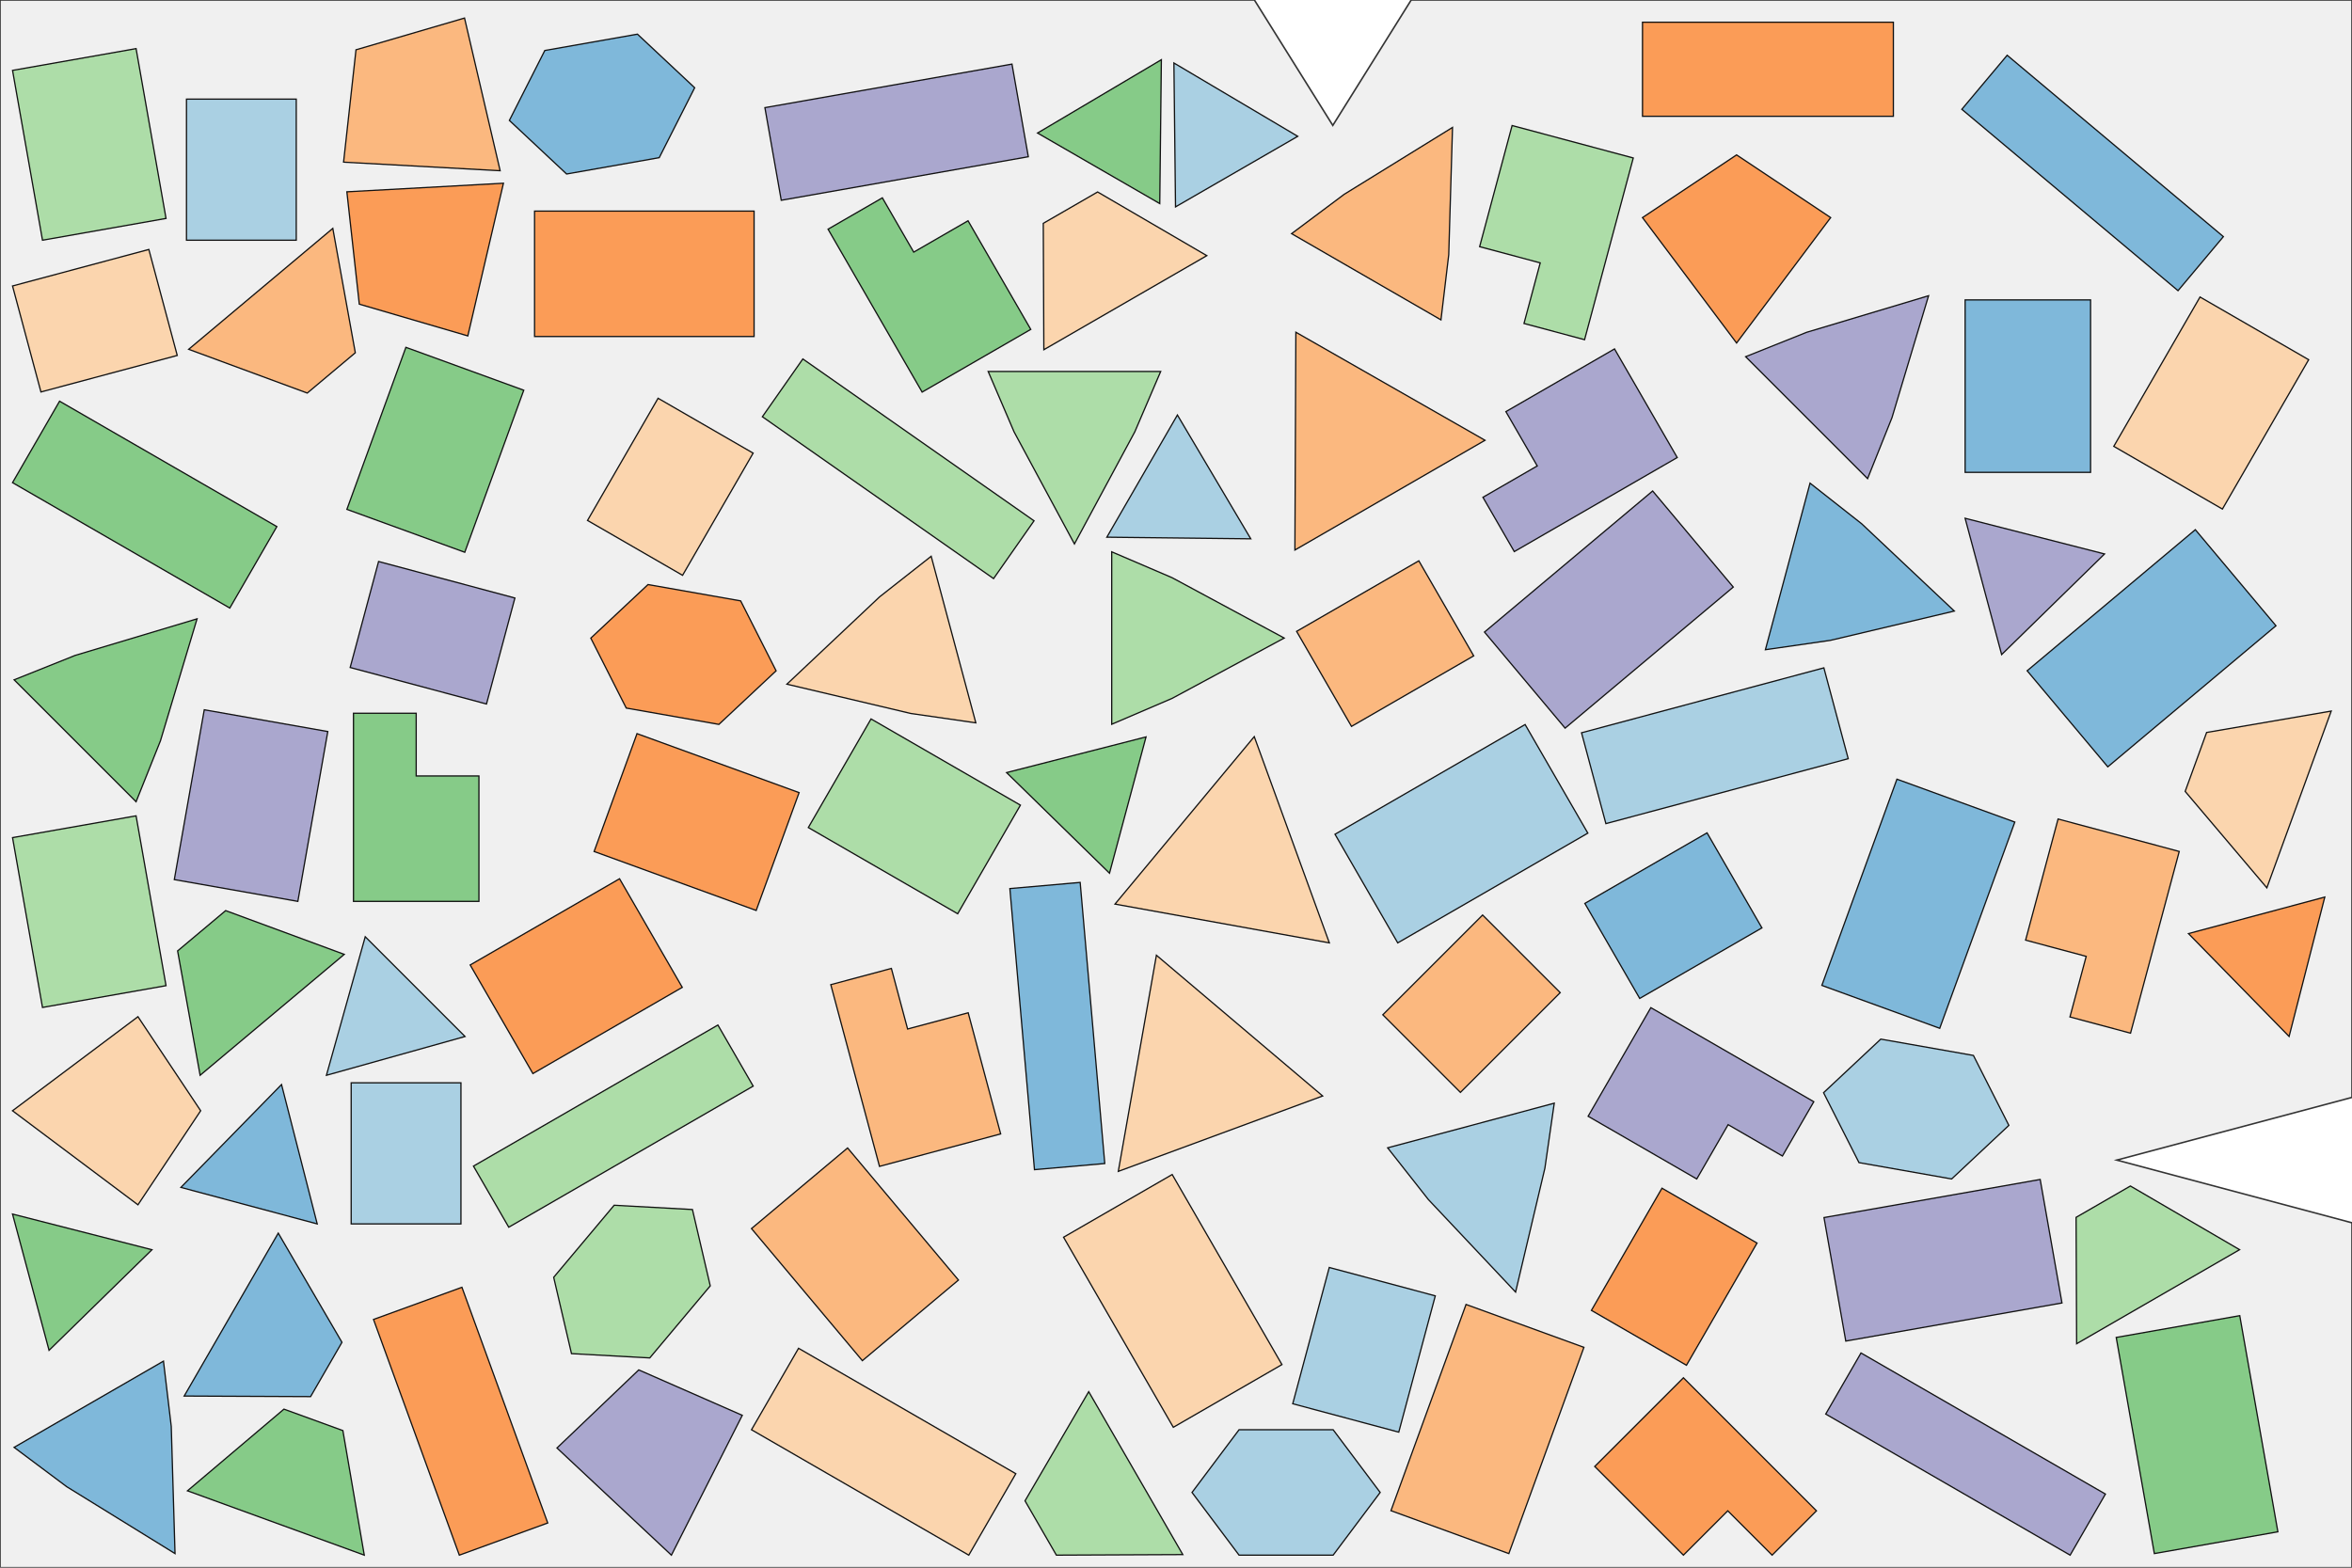 <?xml version="1.0" encoding="UTF-8"?>
<svg xmlns="http://www.w3.org/2000/svg" width="1500.0" height="1000.0" viewBox="0.0 0.0 1500.0 1000.0">
  <rect x="0.0" y="0.0" width="1500.0" height="1000.0" fill="white"/>
  <g transform="translate(0,1000.0) scale(1,-1)">
    <path d="M 0.000 0.000 L 1500.000 0.000 L 1500.000 220.000 L 1350.000 260.000 L 1500.000 300.000 L 1500.000 1000.000 L 900.000 1000.000 L 850.000 920.000 L 800.000 1000.000 L 0.000 1000.000 L 0.000 0.000 Z " fill="#f0f0f0" stroke="#333" stroke-width="1"/>
    <path d="M 104.254 131.760 L 8.991 76.760 L 42.531 51.668 L 111.623 8.997 L 109.215 90.168 L 104.254 131.760 Z " fill="#6baed6" fill-opacity="0.85" stroke="#111" stroke-width="0.8">
      <title>pent_small | θ=210.0° | mirror=false</title>
    </path>
    <path d="M 119.557 49.041 L 232.320 7.998 L 218.674 87.457 L 181.086 101.138 L 119.557 49.041 Z " fill="#74c476" fill-opacity="0.85" stroke="#111" stroke-width="0.8">
      <title>trap_small | θ=340.0° | mirror=false</title>
    </path>
    <path d="M 238.216 158.347 L 292.939 7.996 L 349.320 28.517 L 294.597 178.868 L 238.216 158.347 Z " fill="#fd8d3c" fill-opacity="0.85" stroke="#111" stroke-width="0.8">
      <title>bar_wide | θ=290.0° | mirror=false</title>
    </path>
    <path d="M 473.393 97.193 L 407.359 126.167 L 355.216 76.356 L 428.197 7.990 L 473.393 97.193 Z " fill="#9e9ac8" fill-opacity="0.85" stroke="#111" stroke-width="0.8">
      <title>kite | θ=190.0° | mirror=false</title>
    </path>
    <path d="M 479.277 87.991 L 617.841 7.991 L 647.841 59.953 L 509.277 139.953 L 479.277 87.991 Z " fill="#fdd0a2" fill-opacity="0.85" stroke="#111" stroke-width="0.8">
      <title>bar_wide | θ=330.0° | mirror=false</title>
    </path>
    <path d="M 754.333 8.359 L 694.333 112.282 L 653.711 42.641 L 673.711 8.000 L 754.333 8.359 Z " fill="#a1d99b" fill-opacity="0.85" stroke="#111" stroke-width="0.8">
      <title>trap_small | θ=120.0° | mirror=false</title>
    </path>
    <path d="M 790.212 8.000 L 850.212 8.000 L 880.212 48.000 L 850.212 88.000 L 790.212 88.000 L 760.212 48.000 L 790.212 8.000 Z " fill="#9ecae1" fill-opacity="0.85" stroke="#111" stroke-width="0.8">
      <title>hex_stub | θ=0.0° | mirror=false</title>
    </path>
    <path d="M 1010.149 140.552 L 934.973 167.914 L 887.090 36.357 L 962.266 8.995 L 1010.149 140.552 Z " fill="#fdae6b" fill-opacity="0.85" stroke="#111" stroke-width="0.8">
      <title>r_tall | θ=160.0° | mirror=false</title>
    </path>
    <path d="M 177.466 213.410 L 117.466 109.487 L 198.088 109.128 L 218.088 143.769 L 177.466 213.410 Z " fill="#6baed6" fill-opacity="0.85" stroke="#111" stroke-width="0.8">
      <title>trap_small | θ=240.0° | mirror=false</title>
    </path>
    <path d="M 7.990 225.581 L 31.283 138.647 L 96.910 202.820 L 7.990 225.581 Z " fill="#74c476" fill-opacity="0.85" stroke="#111" stroke-width="0.8">
      <title>tri_small | θ=285.0° | mirror=false</title>
    </path>
    <path d="M 1158.465 36.284 L 1073.612 121.137 L 1017.044 64.569 L 1073.612 8.000 L 1101.897 36.284 L 1130.181 8.000 L 1158.465 36.284 Z " fill="#fd8d3c" fill-opacity="0.85" stroke="#111" stroke-width="0.8">
      <title>l_small | θ=135.0° | mirror=false</title>
    </path>
    <path d="M 1342.741 46.963 L 1186.857 136.963 L 1164.357 97.991 L 1320.241 7.991 L 1342.741 46.963 Z " fill="#9e9ac8" fill-opacity="0.85" stroke="#111" stroke-width="0.8">
      <title>bar_long | θ=150.0° | mirror=false</title>
    </path>
    <path d="M 748.289 89.556 L 817.571 129.556 L 747.571 250.800 L 678.289 210.800 L 748.289 89.556 Z " fill="#fdd0a2" fill-opacity="0.85" stroke="#111" stroke-width="0.8">
      <title>r_tall | θ=30.0° | mirror=false</title>
    </path>
    <path d="M 391.680 231.195 L 353.113 185.233 L 364.471 136.540 L 414.396 133.810 L 452.964 179.772 L 441.605 228.465 L 391.680 231.195 Z " fill="#a1d99b" fill-opacity="0.85" stroke="#111" stroke-width="0.8">
      <title>hex_stub | θ=230.0° | mirror=false</title>
    </path>
    <path d="M 223.967 219.293 L 293.967 219.293 L 293.967 309.293 L 223.967 309.293 L 223.967 219.293 Z " fill="#9ecae1" fill-opacity="0.85" stroke="#111" stroke-width="0.8">
      <title>r_small | θ=0.0° | mirror=false</title>
    </path>
    <path d="M 479.270 216.315 L 549.977 132.051 L 611.261 183.474 L 540.554 267.738 L 479.270 216.315 Z " fill="#fdae6b" fill-opacity="0.85" stroke="#111" stroke-width="0.8">
      <title>r_medium | θ=310.0° | mirror=false</title>
    </path>
    <path d="M 115.370 242.576 L 202.303 219.282 L 179.542 308.203 L 115.370 242.576 Z " fill="#6baed6" fill-opacity="0.85" stroke="#111" stroke-width="0.8">
      <title>tri_small | θ=345.0° | mirror=false</title>
    </path>
    <path d="M 1428.416 160.764 L 1349.631 146.872 L 1373.942 8.999 L 1452.727 22.891 L 1428.416 160.764 Z " fill="#74c476" fill-opacity="0.85" stroke="#111" stroke-width="0.8">
      <title>r_tall | θ=190.0° | mirror=false</title>
    </path>
    <path d="M 1120.557 207.071 L 1059.935 242.071 L 1014.935 164.129 L 1075.557 129.129 L 1120.557 207.071 Z " fill="#fd8d3c" fill-opacity="0.85" stroke="#111" stroke-width="0.8">
      <title>r_small | θ=150.0° | mirror=false</title>
    </path>
    <path d="M 1315.029 168.864 L 1301.137 247.648 L 1163.264 223.337 L 1177.156 144.553 L 1315.029 168.864 Z " fill="#9e9ac8" fill-opacity="0.85" stroke="#111" stroke-width="0.8">
      <title>r_tall | θ=100.0° | mirror=false</title>
    </path>
    <path d="M 87.979 231.471 L 127.979 291.471 L 87.979 351.471 L 7.979 291.471 L 87.979 231.471 Z " fill="#fdd0a2" fill-opacity="0.85" stroke="#111" stroke-width="0.8">
      <title>kite | θ=90.0° | mirror=false</title>
    </path>
    <path d="M 324.458 217.184 L 480.343 307.184 L 457.843 346.155 L 301.958 256.155 L 324.458 217.184 Z " fill="#a1d99b" fill-opacity="0.85" stroke="#111" stroke-width="0.8">
      <title>bar_long | θ=30.0° | mirror=false</title>
    </path>
    <path d="M 991.233 296.293 L 884.981 267.823 L 910.884 234.906 L 966.577 175.807 L 985.260 254.835 L 991.233 296.293 Z " fill="#9ecae1" fill-opacity="0.85" stroke="#111" stroke-width="0.8">
      <title>pent_small | θ=195.0° | mirror=false</title>
    </path>
    <path d="M 529.841 371.903 L 560.900 255.991 L 638.174 276.697 L 617.468 353.971 L 578.831 343.618 L 568.478 382.255 L 529.841 371.903 Z " fill="#fdae6b" fill-opacity="0.85" stroke="#111" stroke-width="0.8">
      <title>l_small | θ=285.0° | mirror=false</title>
    </path>
    <path d="M 644.050 433.200 L 659.738 253.885 L 704.567 257.807 L 688.879 437.122 L 644.050 433.200 Z " fill="#6baed6" fill-opacity="0.85" stroke="#111" stroke-width="0.8">
      <title>bar_long | θ=275.0° | mirror=false</title>
    </path>
    <path d="M 127.622 314.094 L 219.547 391.229 L 143.910 419.140 L 113.268 393.429 L 127.622 314.094 Z " fill="#74c476" fill-opacity="0.85" stroke="#111" stroke-width="0.8">
      <title>trap_small | θ=40.0° | mirror=false</title>
    </path>
    <path d="M 395.121 439.466 L 299.858 384.466 L 339.858 315.184 L 435.121 370.184 L 395.121 439.466 Z " fill="#fd8d3c" fill-opacity="0.85" stroke="#111" stroke-width="0.8">
      <title>r_medium | θ=210.0° | mirror=false</title>
    </path>
    <path d="M 1156.758 297.236 L 1052.835 357.236 L 1012.835 287.954 L 1082.117 247.954 L 1102.117 282.595 L 1136.758 262.595 L 1156.758 297.236 Z " fill="#9e9ac8" fill-opacity="0.85" stroke="#111" stroke-width="0.8">
      <title>l_small | θ=150.0° | mirror=false</title>
    </path>
    <path d="M 737.512 390.671 L 713.201 252.798 L 843.533 300.897 L 737.512 390.671 Z " fill="#fdd0a2" fill-opacity="0.85" stroke="#111" stroke-width="0.8">
      <title>tri_big | θ=260.0° | mirror=false</title>
    </path>
    <path d="M 105.885 371.260 L 86.784 479.588 L 7.999 465.697 L 27.100 357.368 L 105.885 371.260 Z " fill="#a1d99b" fill-opacity="0.85" stroke="#111" stroke-width="0.8">
      <title>r_medium | θ=100.0° | mirror=false</title>
    </path>
    <path d="M 1258.565 326.747 L 1199.476 337.166 L 1162.986 302.983 L 1185.584 258.381 L 1244.673 247.962 L 1281.163 282.145 L 1258.565 326.747 Z " fill="#9ecae1" fill-opacity="0.85" stroke="#111" stroke-width="0.8">
      <title>hex_stub | θ=170.0° | mirror=false</title>
    </path>
    <path d="M 995.032 366.823 L 945.535 416.320 L 881.895 352.681 L 931.393 303.183 L 995.032 366.823 Z " fill="#fdae6b" fill-opacity="0.85" stroke="#111" stroke-width="0.8">
      <title>r_small | θ=135.0° | mirror=false</title>
    </path>
    <path d="M 1284.953 475.617 L 1209.778 502.979 L 1161.895 371.422 L 1237.070 344.061 L 1284.953 475.617 Z " fill="#6baed6" fill-opacity="0.85" stroke="#111" stroke-width="0.8">
      <title>r_tall | θ=160.0° | mirror=false</title>
    </path>
    <path d="M 225.435 545.031 L 225.435 425.031 L 305.435 425.031 L 305.435 505.031 L 265.435 505.031 L 265.435 545.031 L 225.435 545.031 Z " fill="#74c476" fill-opacity="0.85" stroke="#111" stroke-width="0.8">
      <title>l_small | θ=270.0° | mirror=false</title>
    </path>
    <path d="M 378.896 456.852 L 482.262 419.230 L 509.624 494.405 L 406.258 532.027 L 378.896 456.852 Z " fill="#fd8d3c" fill-opacity="0.85" stroke="#111" stroke-width="0.8">
      <title>r_medium | θ=340.0° | mirror=false</title>
    </path>
    <path d="M 130.271 547.251 L 111.169 438.922 L 189.954 425.030 L 209.055 533.359 L 130.271 547.251 Z " fill="#9e9ac8" fill-opacity="0.85" stroke="#111" stroke-width="0.8">
      <title>r_medium | θ=260.0° | mirror=false</title>
    </path>
    <path d="M 847.796 398.562 L 799.913 530.119 L 711.091 423.298 L 847.796 398.562 Z " fill="#fdd0a2" fill-opacity="0.85" stroke="#111" stroke-width="0.8">
      <title>tri_big | θ=110.0° | mirror=false</title>
    </path>
    <path d="M 515.512 472.125 L 610.774 417.125 L 650.774 486.407 L 555.512 541.407 L 515.512 472.125 Z " fill="#a1d99b" fill-opacity="0.85" stroke="#111" stroke-width="0.8">
      <title>r_medium | θ=330.0° | mirror=false</title>
    </path>
    <path d="M 1012.650 468.551 L 972.650 537.833 L 851.407 467.833 L 891.407 398.551 L 1012.650 468.551 Z " fill="#9ecae1" fill-opacity="0.85" stroke="#111" stroke-width="0.8">
      <title>r_tall | θ=120.0° | mirror=false</title>
    </path>
    <path d="M 1358.761 340.957 L 1389.819 456.868 L 1312.545 477.573 L 1291.840 400.299 L 1330.477 389.947 L 1320.124 351.309 L 1358.761 340.957 Z " fill="#fdae6b" fill-opacity="0.85" stroke="#111" stroke-width="0.8">
      <title>l_small | θ=75.0° | mirror=false</title>
    </path>
    <path d="M 1010.735 423.740 L 1045.735 363.119 L 1123.678 408.119 L 1088.678 468.740 L 1010.735 423.740 Z " fill="#6baed6" fill-opacity="0.85" stroke="#111" stroke-width="0.8">
      <title>r_small | θ=300.0° | mirror=false</title>
    </path>
    <path d="M 9.000 566.369 L 86.782 488.587 L 102.338 527.478 L 125.673 605.260 L 47.891 581.926 L 9.000 566.369 Z " fill="#74c476" fill-opacity="0.85" stroke="#111" stroke-width="0.8">
      <title>pent_small | θ=315.0° | mirror=false</title>
    </path>
    <path d="M 399.385 548.342 L 458.473 537.923 L 494.963 572.106 L 472.365 616.708 L 413.277 627.127 L 376.786 592.944 L 399.385 548.342 Z " fill="#fd8d3c" fill-opacity="0.85" stroke="#111" stroke-width="0.8">
      <title>hex_stub | θ=350.0° | mirror=false</title>
    </path>
    <path d="M 310.260 550.923 L 328.377 618.537 L 241.444 641.831 L 223.327 574.216 L 310.260 550.923 Z " fill="#9e9ac8" fill-opacity="0.85" stroke="#111" stroke-width="0.8">
      <title>r_small | θ=75.0° | mirror=false</title>
    </path>
    <path d="M 622.334 538.916 L 593.864 645.168 L 560.946 619.265 L 501.847 563.572 L 580.875 544.889 L 622.334 538.916 Z " fill="#fdd0a2" fill-opacity="0.85" stroke="#111" stroke-width="0.8">
      <title>pent_small | θ=105.0° | mirror=false</title>
    </path>
    <path d="M 709.002 648.004 L 709.002 538.004 L 747.502 554.504 L 819.002 593.004 L 747.502 631.504 L 709.002 648.004 Z " fill="#a1d99b" fill-opacity="0.85" stroke="#111" stroke-width="0.8">
      <title>pent_small | θ=270.0° | mirror=false</title>
    </path>
    <path d="M 1024.164 474.623 L 1178.712 516.034 L 1163.183 573.990 L 1008.635 532.579 L 1024.164 474.623 Z " fill="#9ecae1" fill-opacity="0.85" stroke="#111" stroke-width="0.8">
      <title>bar_wide | θ=15.0° | mirror=false</title>
    </path>
    <path d="M 939.861 581.645 L 904.861 642.267 L 826.919 597.267 L 861.919 536.645 L 939.861 581.645 Z " fill="#fdae6b" fill-opacity="0.85" stroke="#111" stroke-width="0.8">
      <title>r_small | θ=120.0° | mirror=false</title>
    </path>
    <path d="M 1292.829 572.139 L 1344.252 510.855 L 1451.499 600.846 L 1400.076 662.129 L 1292.829 572.139 Z " fill="#6baed6" fill-opacity="0.85" stroke="#111" stroke-width="0.8">
      <title>r_tall | θ=310.0° | mirror=false</title>
    </path>
    <path d="M 176.556 664.090 L 37.991 744.090 L 7.991 692.129 L 146.556 612.129 L 176.556 664.090 Z " fill="#74c476" fill-opacity="0.85" stroke="#111" stroke-width="0.8">
      <title>bar_wide | θ=150.0° | mirror=false</title>
    </path>
    <path d="M 1482.644 427.785 L 1395.710 404.491 L 1459.883 338.864 L 1482.644 427.785 Z " fill="#fd8d3c" fill-opacity="0.85" stroke="#111" stroke-width="0.8">
      <title>tri_small | θ=195.0° | mirror=false</title>
    </path>
    <path d="M 1105.403 625.525 L 1053.980 686.809 L 946.734 596.818 L 998.157 535.535 L 1105.403 625.525 Z " fill="#9e9ac8" fill-opacity="0.85" stroke="#111" stroke-width="0.8">
      <title>r_tall | θ=130.0° | mirror=false</title>
    </path>
    <path d="M 374.691 668.018 L 435.313 633.018 L 480.313 710.960 L 419.691 745.960 L 374.691 668.018 Z " fill="#fdd0a2" fill-opacity="0.85" stroke="#111" stroke-width="0.8">
      <title>r_small | θ=330.0° | mirror=false</title>
    </path>
    <path d="M 659.462 667.787 L 512.015 771.031 L 486.204 734.169 L 633.651 630.925 L 659.462 667.787 Z " fill="#a1d99b" fill-opacity="0.85" stroke="#111" stroke-width="0.8">
      <title>bar_long | θ=145.0° | mirror=false</title>
    </path>
    <path d="M 296.571 338.837 L 232.931 402.477 L 208.183 314.089 L 296.571 338.837 Z " fill="#9ecae1" fill-opacity="0.85" stroke="#111" stroke-width="0.8">
      <title>tri_small | θ=135.0° | mirror=false</title>
    </path>
    <path d="M 825.828 649.152 L 947.071 719.152 L 826.449 788.076 L 825.828 649.152 Z " fill="#fdae6b" fill-opacity="0.85" stroke="#111" stroke-width="0.8">
      <title>tri_big | θ=30.0° | mirror=false</title>
    </path>
    <path d="M 1154.360 691.811 L 1125.890 585.559 L 1167.348 591.532 L 1246.377 610.215 L 1187.277 665.909 L 1154.360 691.811 Z " fill="#6baed6" fill-opacity="0.85" stroke="#111" stroke-width="0.8">
      <title>pent_small | θ=255.0° | mirror=false</title>
    </path>
    <path d="M 258.854 778.447 L 221.231 675.080 L 296.407 647.719 L 334.029 751.085 L 258.854 778.447 Z " fill="#74c476" fill-opacity="0.85" stroke="#111" stroke-width="0.8">
      <title>r_medium | θ=250.0° | mirror=false</title>
    </path>
    <path d="M 480.925 785.343 L 480.925 865.343 L 340.925 865.343 L 340.925 785.343 L 480.925 785.343 Z " fill="#fd8d3c" fill-opacity="0.85" stroke="#111" stroke-width="0.8">
      <title>r_tall | θ=90.0° | mirror=false</title>
    </path>
    <path d="M 965.744 648.150 L 1069.667 708.150 L 1029.667 777.432 L 960.385 737.432 L 980.385 702.791 L 945.744 682.791 L 965.744 648.150 Z " fill="#9e9ac8" fill-opacity="0.85" stroke="#111" stroke-width="0.8">
      <title>l_small | θ=30.0° | mirror=false</title>
    </path>
    <path d="M 113.042 773.267 L 94.925 840.882 L 7.991 817.588 L 26.109 749.973 L 113.042 773.267 Z " fill="#fdd0a2" fill-opacity="0.85" stroke="#111" stroke-width="0.8">
      <title>r_small | θ=105.0° | mirror=false</title>
    </path>
    <path d="M 740.223 763.030 L 630.223 763.030 L 646.723 724.530 L 685.223 653.030 L 723.723 724.530 L 740.223 763.030 Z " fill="#a1d99b" fill-opacity="0.85" stroke="#111" stroke-width="0.8">
      <title>pent_small | θ=180.0° | mirror=false</title>
    </path>
    <path d="M 915.361 173.391 L 847.746 191.509 L 824.452 104.575 L 892.067 86.458 L 915.361 173.391 Z " fill="#9ecae1" fill-opacity="0.85" stroke="#111" stroke-width="0.8">
      <title>r_small | θ=165.0° | mirror=false</title>
    </path>
    <path d="M 212.247 854.319 L 120.322 777.184 L 195.958 749.273 L 226.600 774.984 L 212.247 854.319 Z " fill="#fdae6b" fill-opacity="0.85" stroke="#111" stroke-width="0.8">
      <title>trap_small | θ=220.0° | mirror=false</title>
    </path>
    <path d="M 1333.274 698.697 L 1333.274 808.697 L 1253.274 808.697 L 1253.274 698.697 L 1333.274 698.697 Z " fill="#6baed6" fill-opacity="0.85" stroke="#111" stroke-width="0.8">
      <title>r_medium | θ=90.0° | mirror=false</title>
    </path>
    <path d="M 528.091 853.814 L 588.091 749.891 L 657.373 789.891 L 617.373 859.173 L 582.732 839.173 L 562.732 873.814 L 528.091 853.814 Z " fill="#74c476" fill-opacity="0.85" stroke="#111" stroke-width="0.8">
      <title>l_small | θ=300.0° | mirror=false</title>
    </path>
    <path d="M 221.218 877.655 L 229.143 805.981 L 298.352 785.730 L 321.069 883.115 L 221.218 877.655 Z " fill="#fd8d3c" fill-opacity="0.85" stroke="#111" stroke-width="0.8">
      <title>kite | θ=310.0° | mirror=false</title>
    </path>
    <path d="M 1113.284 772.471 L 1191.066 694.689 L 1206.622 733.580 L 1229.957 811.362 L 1152.175 788.028 L 1113.284 772.471 Z " fill="#9e9ac8" fill-opacity="0.85" stroke="#111" stroke-width="0.8">
      <title>pent_small | θ=315.0° | mirror=false</title>
    </path>
    <path d="M 665.720 776.926 L 769.643 836.926 L 700.002 877.548 L 665.361 857.548 L 665.720 776.926 Z " fill="#fdd0a2" fill-opacity="0.85" stroke="#111" stroke-width="0.8">
      <title>trap_small | θ=30.0° | mirror=false</title>
    </path>
    <path d="M 1010.566 783.315 L 1041.624 899.226 L 964.350 919.931 L 943.644 842.657 L 982.281 832.305 L 971.929 793.668 L 1010.566 783.315 Z " fill="#a1d99b" fill-opacity="0.85" stroke="#111" stroke-width="0.8">
      <title>l_small | θ=75.0° | mirror=false</title>
    </path>
    <path d="M 118.934 846.773 L 188.934 846.773 L 188.934 936.773 L 118.934 936.773 L 118.934 846.773 Z " fill="#9ecae1" fill-opacity="0.85" stroke="#111" stroke-width="0.8">
      <title>r_small | θ=0.0° | mirror=false</title>
    </path>
    <path d="M 823.719 850.957 L 918.982 795.957 L 923.942 837.549 L 926.350 918.720 L 857.258 876.049 L 823.719 850.957 Z " fill="#fdae6b" fill-opacity="0.85" stroke="#111" stroke-width="0.8">
      <title>pent_small | θ=330.0° | mirror=false</title>
    </path>
    <path d="M 1251.159 930.284 L 1389.047 814.582 L 1417.972 849.054 L 1280.084 964.756 L 1251.159 930.284 Z " fill="#6baed6" fill-opacity="0.85" stroke="#111" stroke-width="0.8">
      <title>bar_long | θ=320.0° | mirror=false</title>
    </path>
    <path d="M 707.591 443.006 L 730.885 529.939 L 641.964 507.178 L 707.591 443.006 Z " fill="#74c476" fill-opacity="0.85" stroke="#111" stroke-width="0.8">
      <title>tri_small | θ=75.0° | mirror=false</title>
    </path>
    <path d="M 1167.513 861.202 L 1107.513 901.202 L 1047.513 861.202 L 1107.513 781.202 L 1167.513 861.202 Z " fill="#fd8d3c" fill-opacity="0.85" stroke="#111" stroke-width="0.8">
      <title>kite | θ=180.0° | mirror=false</title>
    </path>
    <path d="M 645.393 959.114 L 487.824 931.330 L 498.243 872.242 L 655.812 900.026 L 645.393 959.114 Z " fill="#9e9ac8" fill-opacity="0.85" stroke="#111" stroke-width="0.8">
      <title>bar_wide | θ=190.0° | mirror=false</title>
    </path>
    <path d="M 1445.698 433.661 L 1486.741 546.424 L 1407.281 532.778 L 1393.601 495.190 L 1445.698 433.661 Z " fill="#fdd0a2" fill-opacity="0.85" stroke="#111" stroke-width="0.8">
      <title>trap_small | θ=70.0° | mirror=false</title>
    </path>
    <path d="M 105.885 860.664 L 86.784 968.993 L 7.999 955.101 L 27.100 846.772 L 105.885 860.664 Z " fill="#a1d99b" fill-opacity="0.85" stroke="#111" stroke-width="0.8">
      <title>r_medium | θ=100.0° | mirror=false</title>
    </path>
    <path d="M 750.898 735.274 L 705.898 657.332 L 797.680 656.303 L 750.898 735.274 Z " fill="#9ecae1" fill-opacity="0.85" stroke="#111" stroke-width="0.8">
      <title>tri_small | θ=240.0° | mirror=false</title>
    </path>
    <path d="M 296.252 988.489 L 227.043 968.238 L 219.118 896.564 L 318.969 891.103 L 296.252 988.489 Z " fill="#fdae6b" fill-opacity="0.85" stroke="#111" stroke-width="0.8">
      <title>kite | θ=230.0° | mirror=false</title>
    </path>
    <path d="M 406.541 978.213 L 347.452 967.794 L 324.854 923.192 L 361.344 889.009 L 420.433 899.428 L 443.031 944.030 L 406.541 978.213 Z " fill="#6baed6" fill-opacity="0.85" stroke="#111" stroke-width="0.8">
      <title>hex_stub | θ=190.0° | mirror=false</title>
    </path>
    <path d="M 661.696 915.139 L 739.638 870.139 L 740.667 961.921 L 661.696 915.139 Z " fill="#74c476" fill-opacity="0.85" stroke="#111" stroke-width="0.8">
      <title>tri_small | θ=330.0° | mirror=false</title>
    </path>
    <path d="M 1207.515 985.823 L 1047.515 985.823 L 1047.515 925.823 L 1207.515 925.823 L 1207.515 985.823 Z " fill="#fd8d3c" fill-opacity="0.85" stroke="#111" stroke-width="0.8">
      <title>bar_wide | θ=180.0° | mirror=false</title>
    </path>
    <path d="M 1253.264 669.399 L 1276.557 582.466 L 1342.184 646.638 L 1253.264 669.399 Z " fill="#9e9ac8" fill-opacity="0.85" stroke="#111" stroke-width="0.8">
      <title>tri_small | θ=285.0° | mirror=false</title>
    </path>
    <path d="M 1417.357 675.283 L 1472.357 770.546 L 1403.074 810.546 L 1348.074 715.283 L 1417.357 675.283 Z " fill="#fdd0a2" fill-opacity="0.85" stroke="#111" stroke-width="0.8">
      <title>r_medium | θ=60.0° | mirror=false</title>
    </path>
    <path d="M 1324.387 142.850 L 1428.310 202.850 L 1358.669 243.471 L 1324.028 223.471 L 1324.387 142.850 Z " fill="#a1d99b" fill-opacity="0.85" stroke="#111" stroke-width="0.8">
      <title>trap_small | θ=30.0° | mirror=false</title>
    </path>
    <path d="M 749.695 868.039 L 827.637 913.039 L 748.666 959.821 L 749.695 868.039 Z " fill="#9ecae1" fill-opacity="0.85" stroke="#111" stroke-width="0.8">
      <title>tri_small | θ=30.0° | mirror=false</title>
    </path>
  </g>
</svg>
